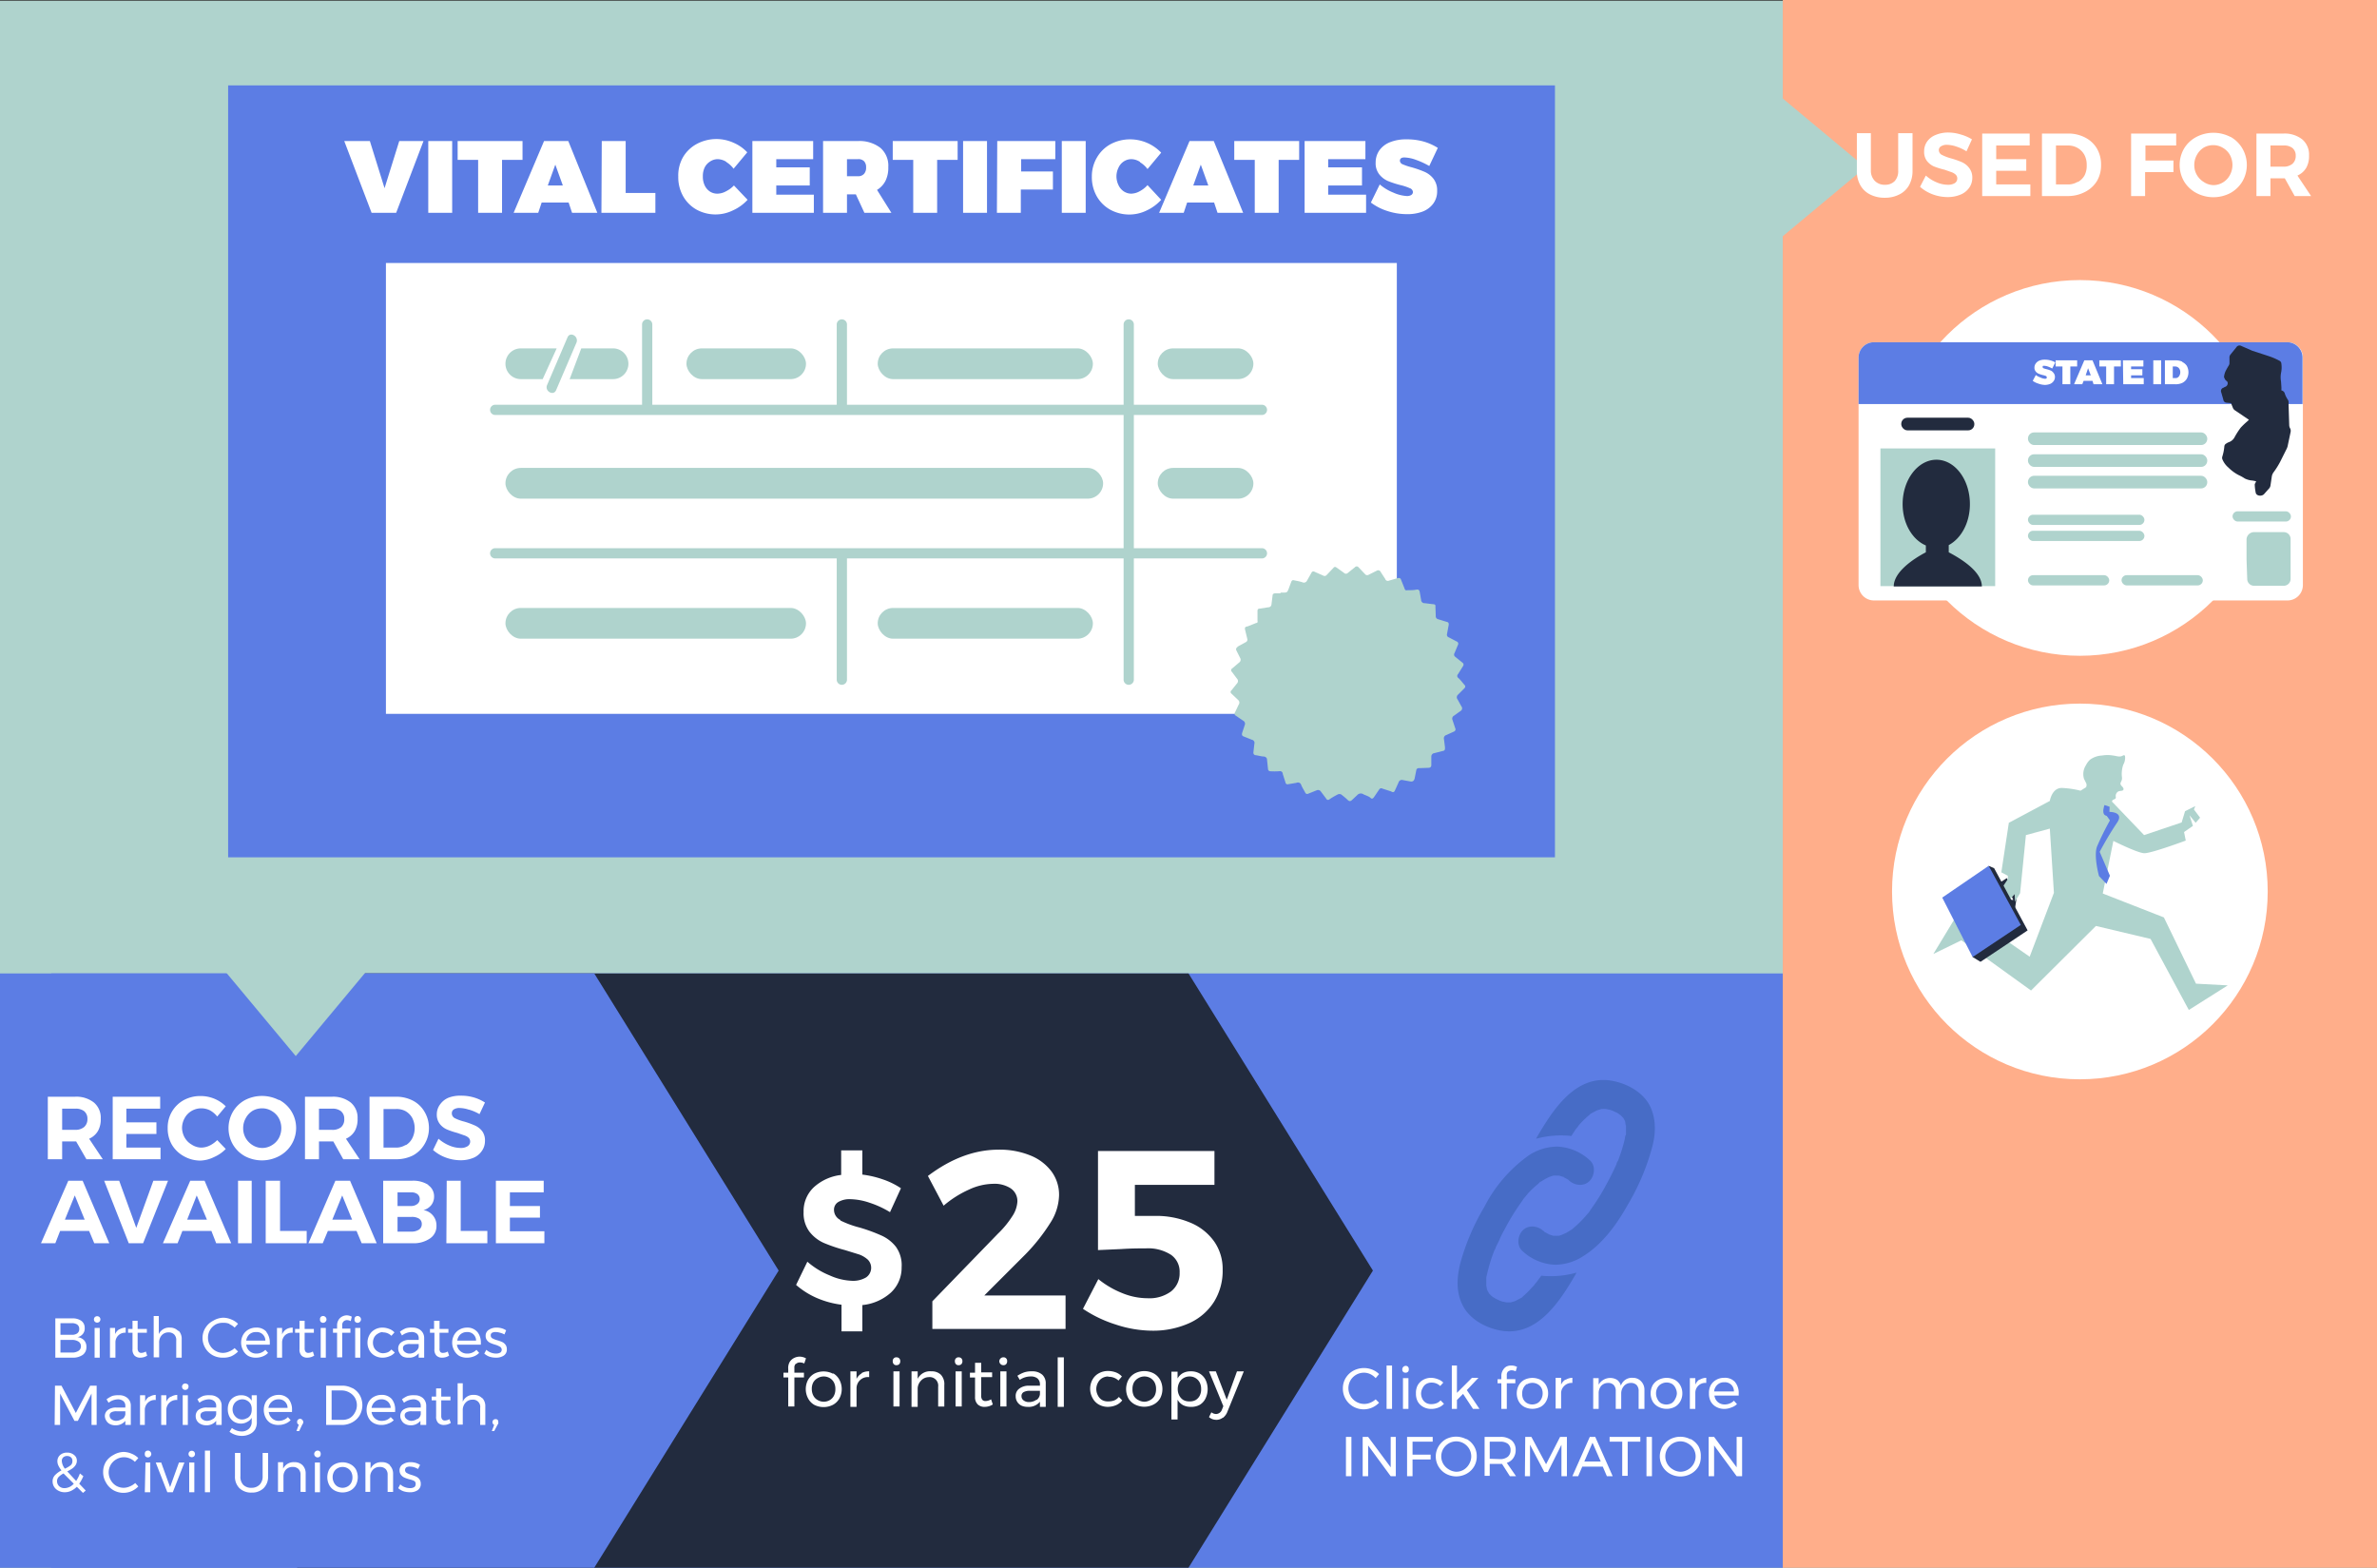 <svg xmlns="http://www.w3.org/2000/svg" viewBox="0 0 696 459"><rect x="0" y="0" width="696" height="459" fill="#333333" stroke="none"/><defs><style>.cls-1{fill:#afd3cd}.cls-2{fill:#5c7de4}.cls-3{fill:#222b3e}.cls-4{fill:#fff}.cls-6{fill:#476cc6}</style></defs><g id="Layer_2" data-name="Layer 2"><g id="Birth_Certificate" data-name="Birth Certificate"><path class="cls-1" d="M0 .2h696V459H0z"/><path class="cls-2" transform="rotate(90 261 372)" d="M174 111h174v522H174z"/><path class="cls-3" d="M348 285l54 87-54 87H87V285h261z"/><path class="cls-2" d="M174 285l54 87-54 87H15V285h159z"/><path class="cls-1" d="M107.6 284h-42l21 25.2 21-25.2z"/><path class="cls-2" d="M455.3 25H66.8v226h388.5V25z"/><path class="cls-4" d="M409 77H113v132h296V77z"/><path fill="#ffae8a" d="M522 0h174v459H522z"/><path class="cls-1" d="M521 28v42l25.2-21L521 28z"/><circle class="cls-4" cx="609" cy="137" r="55"/><circle class="cls-4" cx="609" cy="261" r="55"/><path class="cls-1" d="M375 173.5h.6c1.3 0 1.3 0 1.8-1.3l.7-1.9c.2-.4.4-.5.8-.4.9.2 1.7.3 2.5.6a1 1 0 0 0 1.3-.5l1.3-2.3a.6.6 0 0 1 .9-.3l2.5 1.1a.8.8 0 0 0 1.1-.2l1.9-2c.3-.4.6-.4 1-.1l2.1 1.5a.8.8 0 0 0 1.2 0l2-1.6a.7.7 0 0 1 1.1 0l1.9 2a.8.8 0 0 0 1 .2l2.4-1.2a.8.8 0 0 1 1.2.4l1.3 2a.8.8 0 0 0 1.1.5l2.4-.7c.8-.2 1 0 1.2.6l1 2.5c.1.4.4.5.8.4 1 0 1.9 0 2.8-.2.5 0 .7.2.8.7l.4 2.3a1 1 0 0 0 1.1 1l2.4.3c.5 0 .8.2.7.7l.1 2.7a.9.9 0 0 0 .7 1l2.6.8c.4.1.5.3.5.8l-.5 2.7a.8.8 0 0 0 .5 1l2.3 1.2a.7.7 0 0 1 .4 1l-1 2.4a.8.8 0 0 0 .2 1.1l2.1 1.7a.7.7 0 0 1 .2 1l-1.5 2.4a.7.7 0 0 0 0 1c.7.6 1.2 1.3 1.8 2 .4.4.5.7 0 1.2l-1.8 1.8a1 1 0 0 0-.1 1.4l1.1 2a.9.9 0 0 1-.3 1.4l-1.8 1.3a1 1 0 0 0-.5 1.3l.8 2.4a.7.7 0 0 1-.4 1l-2.2 1a1 1 0 0 0-.7 1.2l.3 2.4c0 .7 0 1-.8 1.1l-2.3.6a1 1 0 0 0-.9 1v2.5c0 .5-.3.8-.8.8l-2.8.1a.7.7 0 0 0-.8.6l-.5 2.5c-.2.6-.5.9-1.2.8l-2.2-.4a1 1 0 0 0-1.3.7l-1 2.2c-.3.8-.7.7-1.2.4l-2.5-.8a.7.7 0 0 0-1 .3l-1.5 2.2c-.3.4-.6.6-1 .2s-1.3-.7-2-1a1.4 1.4 0 0 0-1.9.2l-1.5 1.4c-.5.5-.9.4-1.3 0a19.4 19.4 0 0 0-1.9-1.6 1.1 1.1 0 0 0-1 0 23.3 23.3 0 0 0-2.4 1.4.6.6 0 0 1-1-.2l-1.5-2a1 1 0 0 0-1.3-.4l-2.5 1a.6.6 0 0 1-.8-.3c-.4-.8-.9-1.5-1.2-2.3a1 1 0 0 0-1.4-.6l-2.4.4a.6.6 0 0 1-.8-.5l-.8-2.5a.8.8 0 0 0-1-.8 20 20 0 0 1-2.8 0 .7.7 0 0 1-.5-.5l-.3-2.8c0-.5-.2-.8-.8-1-.9 0-1.7-.3-2.6-.4-.4-.1-.6-.3-.6-.8l.3-2.6a.9.9 0 0 0-.7-1.1l-2.5-1c-.5-.2-.5-.6-.4-1l.8-2.4a1 1 0 0 0-.5-1.2l-2.2-1.5a.6.6 0 0 1-.2-.9l1.1-2.3a1 1 0 0 0-.1-1.3l-2-1.9a.6.6 0 0 1 0-1l1.6-2a1 1 0 0 0 0-1.4l-1.5-2a.6.6 0 0 1 .1-1l2-1.7a1 1 0 0 0 .3-1.4l-1-2c-.4-.7 0-1 .5-1.4l2.2-1.2a.8.8 0 0 0 .4-1l-.6-2.5c-.2-.8 0-1 .7-1.1l2.5-1c.4 0 .5-.3.4-.7v-2.8c0-.5.2-.7.6-.7l2.6-.4a.9.9 0 0 0 .9-.9l.3-2.4c0-.6.3-.8 1-.8h1.3zM145 121.5h224.5a1.5 1.5 0 0 0 0-3H145a1.5 1.5 0 0 0 0 3zM145 163.5h224.5a1.5 1.5 0 0 0 0-3H145a1.5 1.5 0 0 0 0 3z"/><path class="cls-1" d="M188 95v24.5a1.5 1.5 0 0 0 3 0V95a1.5 1.5 0 0 0-3 0zM166.2 98.7l-6 14c-.8 1.8 1.8 3.3 2.6 1.6l6-14c.7-1.8-1.8-3.3-2.6-1.6zM245 95v24.5a1.5 1.5 0 0 0 3 0V95a1.5 1.5 0 0 0-3 0zM329 95v104a1.5 1.5 0 0 0 3 0V95a1.5 1.5 0 0 0-3 0zM245 162.5V199a1.5 1.5 0 0 0 3 0v-36.5a1.5 1.5 0 0 0-3 0z"/><rect class="cls-1" x="148" y="137" width="175" height="9" rx="4.5" ry="4.5"/><rect class="cls-1" x="201" y="102" width="35" height="9" rx="4.5" ry="4.5"/><rect class="cls-1" x="148" y="178" width="88" height="9" rx="4.5" ry="4.5"/><rect class="cls-1" x="339" y="102" width="28" height="9" rx="4.5" ry="4.5"/><rect class="cls-1" x="339" y="137" width="28" height="9" rx="4.5" ry="4.5"/><rect class="cls-1" x="257" y="102" width="63" height="9" rx="4.5" ry="4.5"/><rect class="cls-1" x="257" y="178" width="63" height="9" rx="4.5" ry="4.5"/><path class="cls-1" d="M163 102h-10.5a4.5 4.5 0 0 0 0 9h6.4zM179.5 102h-9.3l-3.4 9h12.7a4.5 4.5 0 0 0 0-9z"/><path class="cls-6" d="M483.3 324.2c-2.1-4.6-7.4-7.3-12.2-7.9-10.2-1.2-16.6 9-21 16.5a3.4 3.4 0 0 0-.3.6 27.7 27.7 0 0 1 10.3-.8l1.3-2 .6-.7a1.6 1.6 0 0 1 .1-.2l.5-.6a25.2 25.2 0 0 1 2.7-2.6l.3-.3.1-.1 1.9-1 .3-.1 1-.3a11.4 11.4 0 0 1 1.4 0 7.3 7.3 0 0 0 1 .2l.6.2.5.2.4.2.7.3 1 .7.4.4.4.4.5.9.1.4c0 .3.2 1.5.2.5v2.9c0 .2 0 .3-.2.5l-.2 1.2a49.1 49.1 0 0 1-2 6.3c-.2.1-.2.3-.3.5a2.6 2.6 0 0 0-.1.4 88 88 0 0 1-2.9 5.8 63 63 0 0 1-4.6 7.4l-.6.9-1.5 1.7a31.2 31.2 0 0 1-2.8 2.7l-.8.7.4-.3-.5.3a14.7 14.7 0 0 1-1.7 1l-.7.3a1.8 1.8 0 0 1-.2.1 7 7 0 0 1-.9.3h-.4c-.3.1-.3 0-.1 0h-1.2l-1-.3-.8-.4-.9-.5v-.1l-.3-.2c-1.6-1.4-4.3-1.8-6 0-1.4 1.5-1.8 4.4 0 6a15 15 0 0 0 9.5 4 15.4 15.4 0 0 0 8.4-2.6c5.7-3.6 9.8-9.4 13-15.1a66.9 66.9 0 0 0 7-16.5c1.1-3.9 1.3-8.1-.4-11.9zm-8.7 2.3c.5.4.2.1 0 0zm-21 35c-.7-.2 0 0 .2 0zm.3 0v.1c0 .1 0 0 0 0zM476 332c0 .7 0 .2 0 0zm-.2-3.7c.2.3.1.2 0 0z"/><path class="cls-6" d="M456.4 361.8a1 1 0 0 0-.4 0 2.3 2.3 0 0 1 .4 0z"/><path class="cls-6" d="M449.9 375.4l-.6.7-.1.2-.6.6a25 25 0 0 1-2.6 2.6l-.3.3-.1.1-1.9 1-.3.1-1 .3a11.4 11.4 0 0 1-1.4 0 7.8 7.8 0 0 0-1-.2l-.6-.2-.5-.2-.4-.2a8.8 8.8 0 0 1-1.7-1l-.4-.4-.4-.4a7.6 7.6 0 0 0-.5-.9l-.1-.4c-.1-.1-.2-1.5-.2-.5v-1.6-1.3l.1-.5.3-1.2a46.2 46.2 0 0 1 2-6.3l.3-.5.1-.4 1-2c.5-1.3 1.2-2.5 1.9-3.8a64 64 0 0 1 4.6-7.4l.6-.9 1.4-1.7a28.9 28.9 0 0 1 2.9-2.7c.2-.2.6-.7.8-.7l-.4.3.5-.3a15.3 15.3 0 0 1 1.7-1l.6-.3.3-.1.9-.3h.4c.3-.1.3 0 0 0h1.3l1 .3.8.4.9.5.3.3c1.6 1.4 4.3 1.8 6 0 1.4-1.5 1.8-4.4 0-6a15 15 0 0 0-9.5-4 15.4 15.4 0 0 0-8.4 2.6 42 42 0 0 0-13 15.1 66.9 66.9 0 0 0-7 16.4c-1 4-1.3 8.2.5 12 2.1 4.6 7.4 7.3 12.2 7.9 10.2 1.2 16.6-9 21-16.5a4.3 4.3 0 0 0 .3-.6 27.7 27.7 0 0 1-10.3.9l-1.4 1.9zm7.9-31c.6.3-.1 0-.3 0zm-.3 0h-.1zM435.2 374c0-.7 0-.2 0 0zm.2 3.7c-.2-.3-.1-.2 0 0zm1.3 1.8c-.5-.4-.2-.2 0 0z"/><path class="cls-6" d="M454.9 344.2a1 1 0 0 0 .4 0 1.5 1.5 0 0 1-.4 0z"/><path class="cls-4" d="M401.2 402.3a4.5 4.5 0 0 0-1.8-.4 4.6 4.6 0 0 0-2.3.6 4.6 4.6 0 0 0-1.7 1.7 4.6 4.6 0 0 0 1.7 6.2 4.6 4.6 0 0 0 4.1.3 5.3 5.3 0 0 0 1.6-1l1 1a6.6 6.6 0 0 1-2 1.4 6.2 6.2 0 0 1-5.6-.3 6 6 0 0 1-3-5.3 5.8 5.8 0 0 1 .8-3 6 6 0 0 1 2.3-2.2 6.6 6.6 0 0 1 5.5-.3 6 6 0 0 1 2 1.3l-1 1.2a5 5 0 0 0-1.6-1.2zM406 399.8h1.6v12.7H406zM412.3 400.2a1 1 0 0 1 .2.7 1 1 0 0 1-.2.7 1 1 0 0 1-.7.3 1 1 0 0 1-.8-.3 1 1 0 0 1-.2-.7 1 1 0 0 1 .3-.7 1 1 0 0 1 .7-.3.9.9 0 0 1 .7.3zm-1.5 3.3h1.6v9h-1.6zM419.2 404.8a3.1 3.1 0 0 0-1.6.4 2.7 2.7 0 0 0-1 1.1 3.4 3.4 0 0 0-.5 1.7 3.5 3.5 0 0 0 .4 1.6 2.8 2.8 0 0 0 1 1.1 2.9 2.9 0 0 0 1.6.4 4 4 0 0 0 1.6-.3 3 3 0 0 0 1.1-.8l1 1a4 4 0 0 1-1.6 1.1 5.4 5.4 0 0 1-2.2.4 4.6 4.6 0 0 1-2.3-.6 4 4 0 0 1-1.6-1.6 4.8 4.8 0 0 1-.5-2.3 4.8 4.8 0 0 1 .5-2.4 4.1 4.1 0 0 1 1.6-1.6 4.7 4.7 0 0 1 2.3-.6 5.7 5.7 0 0 1 2 .4 4 4 0 0 1 1.6 1l-.9 1a3.5 3.5 0 0 0-2.5-1zM431.3 412.5l-2.9-4.4-1.8 1.8v2.6h-1.5v-12.7h1.5v8l4.4-4.4h1.9l-3.4 3.6 3.7 5.5zM441.6 401.5a1.4 1.4 0 0 0-.4 1.1v1.2h2.5v1.2h-2.5v7.5h-1.6V405h-1.1v-1.2h1.1v-1a3.1 3.1 0 0 1 .5-1.7 2.7 2.7 0 0 1 1-1 3.2 3.2 0 0 1 1.5-.3 3.6 3.6 0 0 1 1.6.4l-.4 1.3a2.7 2.7 0 0 0-1.1-.3 1.4 1.4 0 0 0-1 .3zM451.1 404a4.2 4.2 0 0 1 1.6 1.6 4.7 4.7 0 0 1 .6 2.4 4.7 4.7 0 0 1-.6 2.3 4.1 4.1 0 0 1-1.6 1.6 5.3 5.3 0 0 1-4.8 0 4.1 4.1 0 0 1-1.6-1.6 5 5 0 0 1 0-4.7 4.2 4.2 0 0 1 1.6-1.6 5.3 5.3 0 0 1 4.8 0zm-4 1.2a2.9 2.9 0 0 0-1 1.1 3.5 3.5 0 0 0-.4 1.7 3.6 3.6 0 0 0 .3 1.6 2.9 2.9 0 0 0 1.1 1.2 3.2 3.2 0 0 0 3.1 0 2.8 2.8 0 0 0 1.1-1.2 3.5 3.5 0 0 0 .4-1.6 3.4 3.4 0 0 0-.4-1.7 2.8 2.8 0 0 0-1-1 3.2 3.2 0 0 0-3.2 0zM458.4 404a3.9 3.9 0 0 1 2-.6v1.5a3 3 0 0 0-2.3.8 3 3 0 0 0-1 2v4.7h-1.6v-9h1.6v2a3.3 3.3 0 0 1 1.3-1.5zM480.5 404.4a3.5 3.5 0 0 1 1 2.5v5.6h-1.7v-5.2a2.5 2.5 0 0 0-.6-1.8 2.3 2.3 0 0 0-1.7-.6 2.6 2.6 0 0 0-2 .9 3.3 3.3 0 0 0-.8 2.2v4.5h-1.6v-5.2a2.5 2.5 0 0 0-.6-1.8 2.2 2.2 0 0 0-1.7-.6 2.7 2.7 0 0 0-2 .9 3.3 3.3 0 0 0-.7 2.2v4.5h-1.6v-9h1.6v1.9a3.9 3.9 0 0 1 5.4-1.4 3 3 0 0 1 1.1 1.7 3.4 3.4 0 0 1 3.5-2.3 3.2 3.2 0 0 1 2.4 1zM490.4 404a4.1 4.1 0 0 1 1.6 1.6 4.7 4.7 0 0 1 .6 2.4 4.7 4.7 0 0 1-.6 2.3 4 4 0 0 1-1.6 1.6 5.2 5.2 0 0 1-4.8 0 4.1 4.1 0 0 1-1.7-1.6 5 5 0 0 1 0-4.7 4.2 4.2 0 0 1 1.7-1.6 5.2 5.2 0 0 1 4.8 0zm-4 1.2a2.8 2.8 0 0 0-1.1 1.1 3.4 3.4 0 0 0-.4 1.7 3.5 3.5 0 0 0 .4 1.6 2.8 2.8 0 0 0 1 1.2 3.3 3.3 0 0 0 3.2 0 2.8 2.8 0 0 0 1-1.2 3.6 3.6 0 0 0 .5-1.6 3.5 3.5 0 0 0-.4-1.6 2.8 2.8 0 0 0-1-1.2 3.2 3.2 0 0 0-3.2 0zM497.6 404a3.9 3.9 0 0 1 2-.6v1.5a2.9 2.9 0 0 0-3.2 2.8v4.8h-1.6v-9h1.6v1.9a3.3 3.3 0 0 1 1.2-1.5zM508 404.6a5 5 0 0 1 1.1 3.5v.5H502a3 3 0 0 0 1 1.9 3 3 0 0 0 2 .7 3.9 3.9 0 0 0 1.5-.3 3.5 3.5 0 0 0 1.2-.8l.9 1a4.4 4.4 0 0 1-1.7 1 5.3 5.3 0 0 1-2 .4 4.8 4.8 0 0 1-2.4-.6 4 4 0 0 1-1.6-1.6 4.8 4.8 0 0 1-.5-2.3 4.8 4.8 0 0 1 .5-2.4 4.1 4.1 0 0 1 1.6-1.6 4.6 4.6 0 0 1 2.3-.6 4 4 0 0 1 3.3 1.3zm-.3 2.8a2.6 2.6 0 0 0-2.8-2.7 2.8 2.8 0 0 0-2 .7 3 3 0 0 0-1 2zM394.1 420.7h1.6v11.5h-1.6zM407.2 420.7h1.5v11.5h-1.5l-6.6-9v9H399v-11.5h1.6l6.6 8.9zM412 420.7h7.5v1.4h-5.9v3.8h5.3v1.4h-5.3v4.9H412zM429.4 421.3a6 6 0 0 1 2.2 2.1 5.6 5.6 0 0 1 .8 3 5.7 5.7 0 0 1-.8 3 5.8 5.8 0 0 1-2.2 2.1 6.3 6.3 0 0 1-6 0 5.8 5.8 0 0 1-3-5 5.7 5.7 0 0 1 .8-3 6 6 0 0 1 2.1-2.1 6.4 6.4 0 0 1 6.1 0zm-5.2 1.3a4.6 4.6 0 0 0-1.6 1.6 4.4 4.4 0 0 0 0 4.4 4.6 4.6 0 0 0 1.6 1.6 4.4 4.4 0 0 0 2.2.7 4.3 4.3 0 0 0 2.2-.6 4.5 4.5 0 0 0 1.6-1.7 4.4 4.4 0 0 0 0-4.4 4.6 4.6 0 0 0-1.6-1.6 4.3 4.3 0 0 0-2.2-.6 4.5 4.5 0 0 0-2.2.6zM442.1 432.2l-2.3-3.6h-3.6v3.5h-1.5v-11.4h4.5a5 5 0 0 1 3.4 1 3.6 3.6 0 0 1 1.2 2.8 4 4 0 0 1-.7 2.4 3.6 3.6 0 0 1-1.9 1.4l2.7 3.9zm-2.9-5a3.5 3.5 0 0 0 2.3-.7 2.4 2.4 0 0 0 .8-1.9 2.3 2.3 0 0 0-.8-1.9 3.6 3.6 0 0 0-2.3-.6h-3v5zM446.6 420.7h1.8l4.3 8 4.1-8h2v11.5h-1.6V423l-4 8h-1l-4.2-8v9.2h-1.5zM470.5 432.2l-1.2-2.8h-6l-1.2 2.8h-1.7l5.1-11.5h1.6l5.1 11.5zm-6.6-4.3h4.8l-2.4-5.5zM471.3 420.7h9v1.4h-3.7v10H475v-10h-3.7zM482.1 420.7h1.6v11.5h-1.6zM495 421.3a6 6 0 0 1 2.3 2.1 5.6 5.6 0 0 1 .7 3 5.7 5.7 0 0 1-.7 3 5.8 5.8 0 0 1-2.2 2.1 6.3 6.3 0 0 1-6.1 0 5.8 5.8 0 0 1-3-5 5.7 5.7 0 0 1 .8-3 6 6 0 0 1 2.2-2.1 6.4 6.4 0 0 1 6 0zm-5.2 1.3a4.5 4.5 0 0 0-1.6 1.6 4.4 4.4 0 0 0 0 4.4 4.5 4.5 0 0 0 1.6 1.6 4.4 4.4 0 0 0 2.2.7 4.3 4.3 0 0 0 2.2-.6 4.5 4.5 0 0 0 1.7-1.7 4.4 4.4 0 0 0 0-4.4 4.6 4.6 0 0 0-1.7-1.6 4.3 4.3 0 0 0-2.2-.6 4.5 4.5 0 0 0-2.2.6zM508.5 420.7h1.6v11.5h-1.6l-6.6-9v9h-1.6v-11.5h1.6l6.6 8.9zM25.3 339.4l-3-5.2h-4.1v5.2H14v-18.3H22a8.3 8.3 0 0 1 5.5 1.7 5.8 5.8 0 0 1 2 4.7 7 7 0 0 1-.8 3.6 5.6 5.6 0 0 1-2.6 2.3l4 6zm-7.1-8.6H22a4 4 0 0 0 2.6-.8 3 3 0 0 0 1-2.4 2.8 2.8 0 0 0-1-2.3 4 4 0 0 0-2.6-.7h-3.8zM33 321.1h13.9v3.5H37v4h8.8v3.4h-8.8v4h10v3.4H33zM61.5 325.1a5.6 5.6 0 0 0-2.6-.6 5.5 5.5 0 0 0-4.8 2.8 6 6 0 0 0-.8 2.9 6 6 0 0 0 .8 2.9 5.5 5.5 0 0 0 2 2 5.3 5.3 0 0 0 2.8.9 5.9 5.9 0 0 0 2.5-.6 8 8 0 0 0 2.2-1.6l2.5 2.6a10.8 10.8 0 0 1-3.5 2.4 9.6 9.6 0 0 1-4 1 9.8 9.8 0 0 1-4.8-1.3 9.2 9.2 0 0 1-3.5-3.4 9.6 9.6 0 0 1-1.2-4.9 9.1 9.1 0 0 1 4.7-8.1 10.1 10.1 0 0 1 5-1.2 10.4 10.4 0 0 1 7.3 3l-2.5 3a6.9 6.9 0 0 0-2.1-1.8zM81.7 322a9.3 9.3 0 0 1 0 16.5 10.7 10.7 0 0 1-10 0 9.3 9.3 0 0 1-3.5-3.4 9.6 9.6 0 0 1 0-9.6 9.2 9.2 0 0 1 3.5-3.4 10.8 10.8 0 0 1 10 0zm-7.7 3.2a5.6 5.6 0 0 0-2 2.1 5.9 5.9 0 0 0-.8 3 5.7 5.7 0 0 0 .8 3 5.9 5.9 0 0 0 2 2 5.3 5.3 0 0 0 2.8.8 5.3 5.3 0 0 0 2.8-.8 5.5 5.5 0 0 0 2-2 6.2 6.2 0 0 0 0-6 5.5 5.5 0 0 0-2-2 5.3 5.3 0 0 0-2.8-.8 5.5 5.5 0 0 0-2.8.7zM100.5 339.4l-2.9-5.2h-4.2v5.2h-4.1v-18.3h8a8.3 8.3 0 0 1 5.4 1.7 5.8 5.8 0 0 1 2 4.7 7 7 0 0 1-.8 3.6 5.6 5.6 0 0 1-2.6 2.3l4 6zm-7.1-8.6h3.8a4 4 0 0 0 2.7-.8 3 3 0 0 0 .9-2.4 2.8 2.8 0 0 0-1-2.3 4 4 0 0 0-2.6-.7h-3.8zM121 322.3a8.5 8.5 0 0 1 3.3 3.2 9.3 9.3 0 0 1 1.3 4.8 9 9 0 0 1-1.3 4.7 8.7 8.7 0 0 1-3.4 3.3 10.8 10.8 0 0 1-5.1 1.1h-7.6v-18.3h7.8a10.6 10.6 0 0 1 5 1.2zm-2.2 13a5 5 0 0 0 1.9-2 6.6 6.6 0 0 0 0-6 5.2 5.2 0 0 0-2-2 5.5 5.5 0 0 0-2.8-.6h-3.6V336h3.7a5.3 5.3 0 0 0 2.8-.8zM137.3 324.9a9 9 0 0 0-2.7-.5 3.1 3.1 0 0 0-1.7.4 1.3 1.3 0 0 0-.6 1.1 1.6 1.6 0 0 0 .9 1.5 14 14 0 0 0 2.8 1 24.1 24.1 0 0 1 3 1.1 5.5 5.5 0 0 1 2.2 1.7 4.6 4.6 0 0 1 .8 2.9 5 5 0 0 1-1 3 5.6 5.6 0 0 1-2.4 1.9 9.7 9.7 0 0 1-3.7.7 12.7 12.7 0 0 1-4.4-.8 11.8 11.8 0 0 1-3.7-2.2l1.6-3.3a11.3 11.3 0 0 0 3.2 2 8.5 8.5 0 0 0 3.3.7 3.6 3.6 0 0 0 2-.5 1.6 1.6 0 0 0 .3-2.5 3.6 3.6 0 0 0-1.3-.7l-2-.7a22.9 22.9 0 0 1-3-1 5.4 5.4 0 0 1-2.1-1.6 4.4 4.4 0 0 1-.9-2.9 4.8 4.8 0 0 1 1-2.9 5.7 5.7 0 0 1 2.4-1.9 9.4 9.4 0 0 1 3.7-.6 12.7 12.7 0 0 1 3.7.5 12.3 12.3 0 0 1 3.3 1.5l-1.6 3.4a13.7 13.7 0 0 0-3-1.3zM27.6 364l-1.5-3.6h-8.5l-1.4 3.6H12l8-18.3h4.2L32 364zm-8.6-6.9h5.8l-2.9-7.1zM30.5 345.7h4.4l5 13.8 5-13.8h4.3L41.9 364h-4.2zM63.3 364l-1.4-3.6h-8.5L52 364h-4.3l8-18.3h4.2l7.8 18.3zm-8.5-6.9h5.8l-3-7.1zM69.7 345.7h4V364h-4zM77.8 345.7H82v14.7h7.8v3.6h-12zM105.9 364l-1.5-3.6H96l-1.5 3.6h-4.2l7.9-18.3h4.3l7.8 18.3zm-8.6-6.9h5.8l-2.9-7.1zM125.4 347a3.9 3.9 0 0 1 1.7 3.3 4 4 0 0 1-.8 2.5 4.3 4.3 0 0 1-2.3 1.5 4.5 4.5 0 0 1 3.8 4.6 4.3 4.3 0 0 1-1.9 3.7 8.4 8.4 0 0 1-5 1.4h-8.7v-18.3h8.4a8.2 8.2 0 0 1 4.8 1.2zm-3.2 5.5a1.8 1.8 0 0 0 .7-1.5 1.8 1.8 0 0 0-.7-1.4 2.9 2.9 0 0 0-1.8-.5h-4v4h4a2.9 2.9 0 0 0 1.8-.6zm.5 7.5a1.9 1.9 0 0 0 .8-1.6 1.8 1.8 0 0 0-.8-1.6 3.9 3.9 0 0 0-2.3-.5h-4v4.3h4a4 4 0 0 0 2.3-.6zM130.8 345.7h4.1v14.7h7.8v3.6h-12zM145.2 345.7h14v3.4h-9.9v4h8.8v3.4h-8.8v4h10.1v3.5h-14.2zM549 53a4 4 0 0 0 3 1.1 3.8 3.8 0 0 0 2.8-1.1 4.3 4.3 0 0 0 1-3.1V39h4.2V50a8.5 8.5 0 0 1-1 4.2 6.6 6.6 0 0 1-2.8 2.7 9.1 9.1 0 0 1-4.3 1 9.3 9.3 0 0 1-4.4-1 6.7 6.7 0 0 1-2.8-2.7 8.3 8.3 0 0 1-1-4.2V39h4.1V50A4.2 4.2 0 0 0 549 53zM572.8 42.9a9 9 0 0 0-2.7-.5 3.1 3.1 0 0 0-1.7.4 1.3 1.3 0 0 0-.7 1.1 1.6 1.6 0 0 0 1 1.5 14 14 0 0 0 2.7 1 24.1 24.1 0 0 1 3.1 1.1 5.4 5.4 0 0 1 2.1 1.7 4.5 4.5 0 0 1 .9 2.9 5 5 0 0 1-1 3A5.7 5.7 0 0 1 574 57a9.7 9.7 0 0 1-3.7.7 12.7 12.7 0 0 1-4.4-.8 11.9 11.9 0 0 1-3.7-2.2l1.7-3.3a11 11 0 0 0 3.2 2 8.5 8.5 0 0 0 3.3.7 3.7 3.7 0 0 0 2-.5 1.6 1.6 0 0 0 .7-1.3 1.5 1.5 0 0 0-.5-1.2 3.6 3.6 0 0 0-1.2-.7l-2-.7a23.9 23.9 0 0 1-3.2-1 5.5 5.5 0 0 1-2-1.6 4.4 4.4 0 0 1-.8-2.8 4.9 4.9 0 0 1 .9-2.9 5.6 5.6 0 0 1 2.5-1.9 9.4 9.4 0 0 1 3.7-.7 12.7 12.7 0 0 1 3.7.6 12.3 12.3 0 0 1 3.2 1.4l-1.6 3.5a13.6 13.6 0 0 0-3-1.4zM580.4 39.1h13.9v3.5h-9.8v4h8.8V50h-8.8v4h10v3.4h-14.1zM610.6 40.3a8.5 8.5 0 0 1 3.4 3.2 9.3 9.3 0 0 1 1.2 4.8A9 9 0 0 1 614 53a8.7 8.7 0 0 1-3.5 3.2 10.8 10.8 0 0 1-5 1.2h-7.6V39.1h7.7a10.6 10.6 0 0 1 5 1.2zm-2.2 13a5 5 0 0 0 2-2 6.2 6.2 0 0 0 .6-3 6 6 0 0 0-.7-3 5.2 5.2 0 0 0-2-2 5.5 5.5 0 0 0-2.8-.7H602V54h3.7a5.3 5.3 0 0 0 2.7-.8zM624 39.1h13.2v3.5h-9V47h8.2v3.4h-8.3v7H624zM653 40a9.3 9.3 0 0 1 3.6 3.5 9.6 9.6 0 0 1 0 9.6 9.4 9.4 0 0 1-3.5 3.4 10.7 10.7 0 0 1-10 0 9.3 9.3 0 0 1-3.6-3.4 9.6 9.6 0 0 1 0-9.6 9.2 9.2 0 0 1 3.6-3.4 10.8 10.8 0 0 1 10 0zm-7.7 3.2a5.6 5.6 0 0 0-2 2.1 5.9 5.9 0 0 0-.8 3 5.7 5.7 0 0 0 .8 3 5.9 5.9 0 0 0 2 2 5.3 5.3 0 0 0 2.8.9 5.3 5.3 0 0 0 2.8-.8 5.5 5.5 0 0 0 2-2.1 6.2 6.2 0 0 0 0-6 5.5 5.5 0 0 0-2-2 5.3 5.3 0 0 0-2.8-.8 5.5 5.5 0 0 0-2.8.7zM671.9 57.4l-2.9-5.2h-4.2v5.2h-4.1V39.1h8a8.3 8.3 0 0 1 5.4 1.7 5.8 5.8 0 0 1 2 4.7 7 7 0 0 1-.8 3.6 5.6 5.6 0 0 1-2.6 2.3l4 6zm-7.1-8.6h3.8a4 4 0 0 0 2.6-.8 3 3 0 0 0 1-2.4 2.8 2.8 0 0 0-1-2.3 4 4 0 0 0-2.6-.7h-3.8z"/><path class="cls-3" d="M590 266l.6-3.9-3-5-2 1.3 2.9 2.8 1 2.3-1.2-.1 1.8 2.6z"/><path class="cls-1" d="M610.8 230.5a1.4 1.4 0 0 0 0-1.3l-.6-1.2a4.8 4.8 0 0 1 .6-4 5.5 5.5 0 0 1 1.2-1.6 6.6 6.6 0 0 1 3.5-1.2 9.6 9.6 0 0 1 3.2 0c1 .1 2 .6 2.9 0 .1 0 .3-.2.4 0a.3.3 0 0 1 .2 0 4.1 4.1 0 0 1-.5 2.7 8.3 8.3 0 0 0-.4 3.5 2.3 2.3 0 0 1-.1 1.2 3.4 3.4 0 0 0-.3.7c-.1.3.2.7.5 1s.5.7.3 1-.9.2-1.4.4a1.5 1.5 0 0 0-.8 1.5 1.2 1.2 0 0 1 0 .5c-.2.3-.5.3-.8.5s-.4.5-.1.7l9.2 9.6 11-3.7 1-3.3 3-1.5-.4 1 1.8 2.4-1.3 1.5-1.8-2.2 1 3.1-2.6 1.8.5 2.5s-10.2 3.8-12.2 3.7-9-3.6-9-3.6l-3.1 15.4 17.9 7L643 288l9.3.5-11.4 7.2-11.2-20.8-16-3.8-19 18.9-20.4-14.7-8.2 4 8-13.2 20.2 14 7.1-18.7-1.2-18.8-7 1.9-1.7 17-1.5 2.5-.1-2.2-1.2 1.3-2.8-2.7 2-3v-1l-1.9-1 2.2-14.5 12-6.4s.6-3.9 3.6-3.8a27.3 27.3 0 0 1 5.4.8z"/><path class="cls-3" d="M577.6 280.2l2.3 1.4 13.8-9.2-9.8-18.2-1.6-.7-4.7 26.7z"/><path class="cls-2" d="M582.3 253.5l9.4 17.3-14.1 9.4-8.9-17.4 13.6-9.3zM616.2 235.7s-.9 2.4.2 3l1.2.5.1-3z"/><path class="cls-2" d="M617.3 237.7s5-.2 2.5 3.3a96.6 96.6 0 0 0-5 8.4l3 7-1 2.4-2.2-2.3s-1.6-5.8-.6-8.6a81.2 81.2 0 0 1 3.8-7.7l-.9-1.3"/><path class="cls-4" d="M669.8 100.2h-121a4.5 4.5 0 0 0-4.6 4.5v66.6a4.5 4.5 0 0 0 4.6 4.5h121a4.5 4.5 0 0 0 4.5-4.5v-66.6a4.5 4.5 0 0 0-4.5-4.5z"/><path class="cls-2" d="M669.8 100.2h-121a4.5 4.5 0 0 0-4.6 4.5v13.6h130v-13.6a4.5 4.5 0 0 0-4.4-4.5z"/><rect class="cls-1" x="593.8" y="126.6" width="52.5" height="3.7" rx="1.8" ry="1.8"/><rect class="cls-3" x="556.7" y="122.3" width="21.4" height="3.7" rx="1.8" ry="1.8"/><rect class="cls-1" x="593.8" y="168.4" width="23.8" height="3" rx="1.5" ry="1.5"/><rect class="cls-1" x="593.8" y="150.7" width="34.1" height="3" rx="1.5" ry="1.5"/><rect class="cls-1" x="593.8" y="155.4" width="34.1" height="3" rx="1.5" ry="1.5"/><rect class="cls-1" x="653.7" y="149.7" width="17.1" height="3" rx="1.5" ry="1.5"/><path class="cls-1" d="M550.6 131.3h33.6v40.3h-33.6zM657.8 163.7v-5.8a2.2 2.2 0 0 1 2.2-2.1h8.7a2 2 0 0 1 2 2v11.7a2 2 0 0 1-2 2H660a2 2 0 0 1-2-2z"/><rect class="cls-1" x="593.8" y="133" width="52.5" height="3.7" rx="1.8" ry="1.8"/><rect class="cls-1" x="593.8" y="139.3" width="52.5" height="3.7" rx="1.8" ry="1.8"/><rect class="cls-1" x="621.2" y="168.4" width="23.8" height="3" rx="1.5" ry="1.5"/><path class="cls-3" d="M570.6 161.6v-2c3.7-2 6.2-6.6 6.2-12 0-7.2-4.4-13-9.8-13s-9.9 5.8-9.9 13c0 5.6 2.8 10.4 6.8 12.1v2c-3.8 2-9.4 5.8-9.4 10h25.8c0-4.3-5.9-8-9.7-10zm-3.2 4zM668 114.3a1.3 1.3 0 0 1 1 .9c.2.7.6 1.4 1 2a2.2 2.2 0 0 1 .1 1l.2 6.3a2 2 0 0 0 .2.8 1.6 1.6 0 0 1 .2 1.2l-.8 3.8a4 4 0 0 1-.3 1l-1.5 3a23.6 23.6 0 0 1-2.4 4 2.8 2.8 0 0 0-.5 1.2l-.4 2.7a1.7 1.7 0 0 1-.3.7l-1.6 1.8c-.7.7-2.2.5-2.4-.4a14 14 0 0 1-.3-2.4c0-.3.3-.6.4-1l-1-.2a6.1 6.1 0 0 1-2.3-.6 13 13 0 0 0-1.8-1 12.1 12.1 0 0 1-3-2.2 6.3 6.3 0 0 1-1.8-2.5 1.2 1.2 0 0 1 0-.7 13.7 13.7 0 0 0 .6-3 1 1 0 0 1 .5-.8 4.6 4.6 0 0 1 .7-.4 3 3 0 0 0 1.8-1.5 22.8 22.8 0 0 1 1.8-2.8 23.4 23.4 0 0 1 2-1.9l.4-.4a3 3 0 0 0-.3-.2l-3.7-2.5a1.6 1.6 0 0 1-.7-.8l-.4-1a.4.4 0 0 0-.4-.4l-1.1-.1a1 1 0 0 1-.9-.9l-.6-2.1a1 1 0 0 1 .7-1.4l.3-.2a1.1 1.1 0 0 0 .8-1.5.7.7 0 0 0-.2-.2 6 6 0 0 1-.5-.5l-.3-.7a5.5 5.5 0 0 1 .4-1.6 18.9 18.9 0 0 1 1-1.8 1.4 1.4 0 0 0 .2-.6v-1.6a1.4 1.4 0 0 1 .3-1l1.7-2.1a1.1 1.1 0 0 1 1.5-.4l3.2 1.4 4.6 1.5a19.9 19.9 0 0 1 3.3 1.4 1 1 0 0 1 .6.9 7.7 7.7 0 0 1-.1 2.7 7 7 0 0 0 0 2.5l.1 1.5a6.5 6.5 0 0 1 0 1z"/><path class="cls-4" d="M599.6 107.3a3.5 3.5 0 0 0-1.1-.2c-.3 0-.4 0-.4.3a.4.4 0 0 0 .2.4 6 6 0 0 0 1 .3 10.6 10.6 0 0 1 1.2.4 2.2 2.2 0 0 1 .8.7 1.8 1.8 0 0 1 .4 1.2 2 2 0 0 1-.4 1.2 2.4 2.4 0 0 1-1 .8 4.5 4.5 0 0 1-1.5.3 6.2 6.2 0 0 1-2-.4 5.2 5.2 0 0 1-1.6-.8l.9-1.7a4.7 4.7 0 0 0 1.3.7 3.7 3.7 0 0 0 1.4.4.8.8 0 0 0 .4-.1.3.3 0 0 0 .1-.3.4.4 0 0 0-.2-.4 5.2 5.2 0 0 0-1-.3 9.1 9.1 0 0 1-1.2-.4 2.2 2.2 0 0 1-.8-.6 1.7 1.7 0 0 1-.4-1.2 2 2 0 0 1 .4-1.2 2.4 2.4 0 0 1 1-.8 4.1 4.1 0 0 1 1.6-.3 6.2 6.2 0 0 1 1.6.2 5.6 5.6 0 0 1 1.5.6l-.9 1.8a7.2 7.2 0 0 0-1.3-.6zM601.9 105.5h6.3v1.8h-2v5.2h-2.3v-5.2h-2zM613 112.5l-.3-1h-2.6l-.4 1h-2.4l3-7h2.4l2.9 7zm-2.3-2.6h1.5l-.8-2.1zM614.7 105.5h6.3v1.8h-2v5.2h-2.3v-5.2h-2zM621.6 105.5h6v1.8H624v.8h3.3v1.8H624v.8h3.7v1.8h-6zM630.5 105.5h2.3v7h-2.3zM639 106a3.2 3.2 0 0 1 1.3 1.1 3.9 3.9 0 0 1 0 3.8 3.2 3.2 0 0 1-1.3 1.2 4.6 4.6 0 0 1-2.1.4h-3v-7h3.1a4.5 4.5 0 0 1 2 .4zm-1 4.2a2 2 0 0 0 .4-1.2 1.8 1.8 0 0 0-.4-1.2 1.4 1.4 0 0 0-1-.5h-.8v3.4h.8a1.2 1.2 0 0 0 1-.5zM100.8 41.3h7.5l4.3 13.8 4.3-13.8h7.1l-8 21h-7.2zM125.4 41.3h7v21h-7zM134 41.3h19v5.5h-6v15.5h-7V46.8h-6zM167.5 62.3l-1-3h-7.9l-1 3h-7.2l8.9-21h7.1l8.5 21zm-7.1-8h4.4l-2.2-6.1zM176.2 41.3h7v15.2h8.7v5.8h-15.8zM212.7 47.4a4.9 4.9 0 0 0-2.6-.8 4 4 0 0 0-2.2.7 4.3 4.3 0 0 0-1.6 1.8 5.8 5.8 0 0 0-.5 2.5 5.9 5.9 0 0 0 .5 2.6 4.4 4.4 0 0 0 1.6 1.9 4 4 0 0 0 2.2.6 5.4 5.4 0 0 0 2.5-.7 8.3 8.3 0 0 0 2.3-1.7l4 4.2a13.2 13.2 0 0 1-4.3 3.1 11.6 11.6 0 0 1-10.6-.2 10.3 10.3 0 0 1-4-4 11.3 11.3 0 0 1-1.4-5.7A10.8 10.8 0 0 1 200 46a10.4 10.4 0 0 1 4.1-3.9 12.2 12.2 0 0 1 10.7-.3 11.9 11.9 0 0 1 4 2.8l-4 4.8a7.6 7.6 0 0 0-2.2-2zM220.3 41.3h17.8v5.3h-10.8V49h9.8v5.3h-9.8V57h11v5.3h-18zM253.1 62.3l-2.5-5.4H248v5.4h-7v-21h10.2a10 10 0 0 1 6.6 2 6.9 6.9 0 0 1 2.3 5.6 8.7 8.7 0 0 1-.8 4 6.6 6.6 0 0 1-2.5 2.7l4.2 6.7zM248 51.6h3.2a2.3 2.3 0 0 0 1.8-.7 2.7 2.7 0 0 0 .6-1.9 2.5 2.5 0 0 0-.6-1.8 2.3 2.3 0 0 0-1.8-.6H248zM261.4 41.3h19v5.5h-6v15.5h-7V46.8h-6zM282 41.3h7v21h-7zM292 41.3h17v5.3h-10v3.6h9.3v5.3h-9.4v6.8h-7zM310.9 41.3h7v21h-7zM333.8 47.4a4.8 4.8 0 0 0-2.5-.8 4 4 0 0 0-2.3.7 4.3 4.3 0 0 0-1.5 1.8 5.8 5.8 0 0 0-.6 2.5 5.9 5.9 0 0 0 .6 2.6A4.4 4.4 0 0 0 329 56a4 4 0 0 0 2.2.7 5.3 5.3 0 0 0 2.5-.7 8.3 8.3 0 0 0 2.3-1.8l4 4.3a13.2 13.2 0 0 1-4.2 3.1 11.6 11.6 0 0 1-10.7-.2 10.3 10.3 0 0 1-4-4 11.3 11.3 0 0 1-1.4-5.7 10.8 10.8 0 0 1 1.5-5.6 10.4 10.4 0 0 1 4-3.9 12.1 12.1 0 0 1 5.9-1.4 12.6 12.6 0 0 1 8.9 3.9l-4 4.8a7.7 7.7 0 0 0-2.2-2zM356.5 62.3l-1-3h-7.9l-1 3h-7.2l8.9-21h7.1l8.6 21zm-7.1-8h4.4l-2.2-6.1zM361.4 41.3h19v5.5h-6v15.5h-7V46.8h-6zM382 41.3h17.8v5.3h-10.9V49h9.9v5.3h-9.9V57H400v5.3h-18zM414.6 46.8a10.7 10.7 0 0 0-3.4-.7q-1.3 0-1.3 1a1.2 1.2 0 0 0 .8 1 16.9 16.9 0 0 0 2.7.9 31.4 31.4 0 0 1 3.7 1.3 6.7 6.7 0 0 1 2.6 2 5.5 5.5 0 0 1 1.1 3.6 6 6 0 0 1-1.2 3.8 7 7 0 0 1-3.2 2.3 12.7 12.7 0 0 1-4.4.7 18.3 18.3 0 0 1-5.7-.9 16 16 0 0 1-4.9-2.5L404 54a14.2 14.2 0 0 0 4 2.4 11.2 11.2 0 0 0 4 1 2.3 2.3 0 0 0 1.2-.3 1 1 0 0 0 .5-1 1.3 1.3 0 0 0-.9-1 15.3 15.3 0 0 0-2.7-.9 28.2 28.2 0 0 1-3.7-1.2 6.6 6.6 0 0 1-2.5-1.9 5.2 5.2 0 0 1-1.1-3.5 6.2 6.2 0 0 1 1.1-3.6 7 7 0 0 1 3.2-2.4 12.4 12.4 0 0 1 4.7-.8 18 18 0 0 1 4.9.6 16 16 0 0 1 4.3 1.9l-2.5 5.3a23 23 0 0 0-3.9-1.8zM23.8 386.7a2.5 2.5 0 0 1 1 2.1 2.5 2.5 0 0 1-.5 1.7 2.7 2.7 0 0 1-1.6 1 3 3 0 0 1 2 1 2.8 2.8 0 0 1 .6 1.9 2.7 2.7 0 0 1-1.1 2.3 5 5 0 0 1-3 .8h-5V386H21a4.5 4.5 0 0 1 2.8.7zm-1.2 3.7a1.5 1.5 0 0 0 .6-1.3 1.5 1.5 0 0 0-.6-1.3 2.7 2.7 0 0 0-1.6-.4h-3.3v3.4H21a2.6 2.6 0 0 0 1.6-.4zm.4 5.1a1.6 1.6 0 0 0 .7-1.4 1.6 1.6 0 0 0-.7-1.3 3.5 3.5 0 0 0-2-.5h-3.3v3.7H21a3.4 3.4 0 0 0 2-.5zM29.1 385.6a1 1 0 0 1 .3.7 1 1 0 0 1-.3.7 1 1 0 0 1-1.3 0 1 1 0 0 1-.3-.7 1 1 0 0 1 .3-.7 1 1 0 0 1 1.3 0zm-1.4 3.2h1.5v8.7h-1.5zM35 389.2a3.6 3.6 0 0 1 1.8-.5v1.5a2.8 2.8 0 0 0-3 2.7v4.6h-1.6v-8.7h1.5v1.8a3.2 3.2 0 0 1 1.2-1.4zM43.1 396.9a3.7 3.7 0 0 1-2 .6 2.3 2.3 0 0 1-1.7-.6 2.5 2.5 0 0 1-.6-1.9v-4.8h-1.3v-1.1h1.3v-2.4h1.5v2.4H43v1.1h-2.7v4.6a1.6 1.6 0 0 0 .3 1 1 1 0 0 0 .8.3 2.8 2.8 0 0 0 1.3-.4zM52.3 389.6a3.4 3.4 0 0 1 .9 2.5v5.4h-1.6v-5a2.3 2.3 0 0 0-.6-1.8 2.3 2.3 0 0 0-1.7-.6 2.6 2.6 0 0 0-2 .9 3.1 3.1 0 0 0-.7 2.2v4.2H45v-12.1h1.5v5.3a3.3 3.3 0 0 1 3.3-1.9 3.2 3.2 0 0 1 2.4 1zM67.2 387.6a4.3 4.3 0 0 0-1.8-.3 4.4 4.4 0 0 0-2.3.5 4.5 4.5 0 0 0-1.6 1.6 4.4 4.4 0 0 0-.6 2.3 4.4 4.4 0 0 0 4.5 4.4 4.6 4.6 0 0 0 1.7-.4 5.3 5.3 0 0 0 1.6-1l1 1a6.5 6.5 0 0 1-2 1.4 6 6 0 0 1-2.4.4 6 6 0 0 1-3-.7 5.8 5.8 0 0 1-3-5.1 5.5 5.5 0 0 1 .9-3 5.6 5.6 0 0 1 2.2-2 6 6 0 0 1 3-.9 6.2 6.2 0 0 1 2.3.5 5.7 5.7 0 0 1 2 1.3l-1 1.1a4.6 4.6 0 0 0-1.5-1zM78 390a4.9 4.9 0 0 1 1 3.2v.5h-6.9a3 3 0 0 0 1 1.9 2.9 2.9 0 0 0 2 .7 3.6 3.6 0 0 0 2.6-1.1l.8.9a4.3 4.3 0 0 1-1.5 1 5.2 5.2 0 0 1-2 .4 4.7 4.7 0 0 1-2.3-.5 4 4 0 0 1-1.5-1.6 4.7 4.7 0 0 1-.6-2.3 4.6 4.6 0 0 1 .6-2.3 4 4 0 0 1 1.5-1.5 4.4 4.4 0 0 1 2.3-.6 3.8 3.8 0 0 1 3 1.2zm-.3 2.5A2.5 2.5 0 0 0 75 390a2.8 2.8 0 0 0-2 .7 2.9 2.9 0 0 0-.9 1.8zM83.8 389.2a3.6 3.6 0 0 1 1.9-.5v1.5a3 3 0 0 0-2.2.7 3 3 0 0 0-.9 2v4.6h-1.5v-8.7h1.5v1.9a3.2 3.2 0 0 1 1.2-1.5zM92 396.9a3.7 3.7 0 0 1-2 .6 2.3 2.3 0 0 1-1.7-.6 2.5 2.5 0 0 1-.6-1.9v-4.8h-1.3v-1.1h1.3v-2.4h1.5v2.4h2.7v1.1h-2.7v4.6a1.6 1.6 0 0 0 .3 1 1 1 0 0 0 .8.3 2.8 2.8 0 0 0 1.3-.4zM95.3 385.6a1 1 0 0 1 .3.7 1 1 0 0 1-.3.7 1 1 0 0 1-.7.3 1 1 0 0 1-.7-.3 1 1 0 0 1-.2-.7 1 1 0 0 1 .2-.7 1 1 0 0 1 .7-.3 1 1 0 0 1 .7.3zm-1.4 3.2h1.5v8.7h-1.5zM100.6 386.9a1.4 1.4 0 0 0-.4 1v1.1h2.4v1.2h-2.4v7.2h-1.5v-7.2h-1.2V389h1.2v-.9a3 3 0 0 1 .4-1.6 2.7 2.7 0 0 1 1-1 3.1 3.1 0 0 1 1.4-.4 3.4 3.4 0 0 1 1.5.4l-.3 1.3a2.6 2.6 0 0 0-1.1-.3 1.4 1.4 0 0 0-1 .4zm4.8-1.3a1 1 0 0 1 .3.7 1 1 0 0 1-.3.7 1 1 0 0 1-.7.3 1 1 0 0 1-.7-.3 1 1 0 0 1-.2-.7 1 1 0 0 1 .2-.7 1 1 0 0 1 .7-.3 1 1 0 0 1 .7.3zm-1.4 3.2h1.5v8.7H104zM112 390a3 3 0 0 0-1.4.5 2.7 2.7 0 0 0-1 1 3.3 3.3 0 0 0-.4 1.6 3.3 3.3 0 0 0 .4 1.6 2.8 2.8 0 0 0 1 1 2.8 2.8 0 0 0 1.4.5 4 4 0 0 0 1.6-.3 2.9 2.9 0 0 0 1-.8l1 .9a3.8 3.8 0 0 1-1.6 1.1 5 5 0 0 1-2 .4 4.5 4.5 0 0 1-2.3-.6 4 4 0 0 1-1.5-1.5 4.7 4.7 0 0 1-.6-2.3 4.8 4.8 0 0 1 .6-2.3 4 4 0 0 1 1.5-1.5 4.5 4.5 0 0 1 2.3-.6 5.4 5.4 0 0 1 2 .4 3.8 3.8 0 0 1 1.5 1l-.9 1a3.4 3.4 0 0 0-2.5-1zM122.6 397.5v-1.3a3.5 3.5 0 0 1-3 1.3 3.5 3.5 0 0 1-1.6-.3 2.6 2.6 0 0 1-1-1 2.6 2.6 0 0 1-.4-1.3 2.2 2.2 0 0 1 .9-1.9 3.8 3.8 0 0 1 2.4-.7h2.7v-.4a1.8 1.8 0 0 0-.5-1.4 2.4 2.4 0 0 0-1.7-.5 4.8 4.8 0 0 0-2.7 1l-.6-1.1a8.1 8.1 0 0 1 1.7-1 5.9 5.9 0 0 1 2-.2 3.6 3.6 0 0 1 2.4.8 2.9 2.9 0 0 1 1 2.2v5.8zm-1-1.8a2 2 0 0 0 1-1.3v-.9H120a3 3 0 0 0-1.5.3 1 1 0 0 0-.5 1 1.3 1.3 0 0 0 .5 1 2.2 2.2 0 0 0 1.3.5 3 3 0 0 0 1.9-.6zM131.5 396.9a3.7 3.7 0 0 1-2 .6 2.3 2.3 0 0 1-1.7-.6 2.5 2.5 0 0 1-.6-1.9v-4.8h-1.3v-1.1h1.2v-2.4h1.6v2.4h2.6v1.1h-2.6v4.6a1.6 1.6 0 0 0 .2 1 1 1 0 0 0 .8.3 2.8 2.8 0 0 0 1.4-.4zM139.8 390a4.9 4.9 0 0 1 1 3.2v.5h-7a3 3 0 0 0 1 1.9 2.9 2.9 0 0 0 2 .7 3.6 3.6 0 0 0 2.7-1.1l.8.9a4.4 4.4 0 0 1-1.5 1 5.2 5.2 0 0 1-2 .4 4.7 4.7 0 0 1-2.3-.5 4 4 0 0 1-1.5-1.6 4.7 4.7 0 0 1-.6-2.3 4.6 4.6 0 0 1 .6-2.3 4 4 0 0 1 1.5-1.5 4.4 4.4 0 0 1 2.2-.6 3.8 3.8 0 0 1 3 1.2zm-.4 2.5a2.5 2.5 0 0 0-2.7-2.5 2.8 2.8 0 0 0-1.9.7 2.9 2.9 0 0 0-.9 1.8zM146.4 390.2a4.4 4.4 0 0 0-1.2-.2 2.1 2.1 0 0 0-1.1.2.8.8 0 0 0-.4.8.9.9 0 0 0 .4.8 6.4 6.4 0 0 0 1.5.6 10.8 10.8 0 0 1 1.4.5 2.5 2.5 0 0 1 1 .8 2.1 2.1 0 0 1 .4 1.3 2.1 2.1 0 0 1-.9 1.9 4 4 0 0 1-2.3.6 6 6 0 0 1-1.9-.3 4.4 4.4 0 0 1-1.5-.9l.6-1.1a4.1 4.1 0 0 0 1.3.8 4.3 4.3 0 0 0 1.6.3 2.4 2.4 0 0 0 1.2-.3 1 1 0 0 0 .4-.9 1 1 0 0 0-.5-.8 6 6 0 0 0-1.4-.6 10.6 10.6 0 0 1-1.4-.5 2.5 2.5 0 0 1-1-.8 2 2 0 0 1-.4-1.3 2 2 0 0 1 1-1.8 3.9 3.9 0 0 1 2.1-.6 5.4 5.4 0 0 1 1.6.2 4.5 4.5 0 0 1 1.3.6l-.5 1.2a5.3 5.3 0 0 0-1.3-.5zM16.1 405.7H18l4.2 8 4.2-8h1.9v11.5h-1.5V408l-4 8h-1l-4.2-8v9.2H16zM36.7 417.2V416a3.6 3.6 0 0 1-3 1.3 3.4 3.4 0 0 1-1.6-.4 2.5 2.5 0 0 1-1-1 2.6 2.6 0 0 1-.4-1.3 2.2 2.2 0 0 1 .9-1.8 3.9 3.9 0 0 1 2.4-.7h2.7v-.4a1.8 1.8 0 0 0-.6-1.5 2.5 2.5 0 0 0-1.6-.5 4.7 4.7 0 0 0-2.7 1l-.6-1a7.6 7.6 0 0 1 1.7-1 6 6 0 0 1 1.9-.2 3.6 3.6 0 0 1 2.5.8 2.9 2.9 0 0 1 1 2.2v5.7zm-.9-1.7a2 2 0 0 0 .9-1.4v-.9h-2.5a3 3 0 0 0-1.6.3 1 1 0 0 0-.5 1 1.3 1.3 0 0 0 .5 1 2.2 2.2 0 0 0 1.4.5 3.2 3.2 0 0 0 1.8-.6zM43.7 409a3.6 3.6 0 0 1 1.9-.6v1.5a2.9 2.9 0 0 0-2.2.7 3 3 0 0 0-1 2v4.6H41v-8.7h1.5v1.9a3.1 3.1 0 0 1 1.2-1.5zM50 409a3.6 3.6 0 0 1 1.9-.6v1.5a2.9 2.9 0 0 0-2.2.7 3 3 0 0 0-1 2v4.6h-1.5v-8.7h1.5v1.9a3.1 3.1 0 0 1 1.3-1.5zM55 405.3a1 1 0 0 1 .2.7 1 1 0 0 1-.3.7 1 1 0 0 1-1.3 0 1 1 0 0 1-.3-.7 1 1 0 0 1 .3-.7 1 1 0 0 1 1.3 0zm-1.5 3.2H55v8.7h-1.5zM63.3 417.2V416a3.6 3.6 0 0 1-3 1.3 3.5 3.5 0 0 1-1.6-.4 2.5 2.5 0 0 1-1.4-2.3 2.3 2.3 0 0 1 .8-1.8 3.9 3.9 0 0 1 2.5-.7h2.7v-.4a1.8 1.8 0 0 0-.6-1.5 2.5 2.5 0 0 0-1.6-.5 4.7 4.7 0 0 0-2.7 1l-.6-1a7.7 7.7 0 0 1 1.7-1 5.9 5.9 0 0 1 2-.2 3.6 3.6 0 0 1 2.4.8 2.9 2.9 0 0 1 1 2.2v5.7zm-1-1.7a2 2 0 0 0 1-1.4v-.9h-2.6a3 3 0 0 0-1.5.3 1 1 0 0 0-.5 1 1.3 1.3 0 0 0 .5 1 2.2 2.2 0 0 0 1.4.5 3.1 3.1 0 0 0 1.8-.6zM75.2 408.5v7.8a4.2 4.2 0 0 1-.5 2.2 3.7 3.7 0 0 1-1.6 1.4 5.2 5.2 0 0 1-2.3.5 6 6 0 0 1-3.6-1.2l.7-1.1a4.8 4.8 0 0 0 1.3.7 4.4 4.4 0 0 0 1.5.3 3 3 0 0 0 2.2-.8 2.7 2.7 0 0 0 .8-2v-1.2a3.1 3.1 0 0 1-1.3 1.2 3.6 3.6 0 0 1-1.8.5 4 4 0 0 1-2-.5 3.7 3.7 0 0 1-1.4-1.5 4.7 4.7 0 0 1-.5-2.2 4.6 4.6 0 0 1 .5-2.2 3.6 3.6 0 0 1 1.4-1.4 4 4 0 0 1 2-.5 3.8 3.8 0 0 1 1.8.4 3.2 3.2 0 0 1 1.3 1.2v-1.6zm-2.8 6.7a2.6 2.6 0 0 0 1-1 3.3 3.3 0 0 0 .3-1.5 3.2 3.2 0 0 0-.3-1.6 2.6 2.6 0 0 0-1-1 2.7 2.7 0 0 0-1.5-.4 2.8 2.8 0 0 0-1.4.4 2.6 2.6 0 0 0-1 1 3 3 0 0 0-.4 1.6 3 3 0 0 0 .8 2 2.6 2.6 0 0 0 2 .9 2.7 2.7 0 0 0 1.4-.4zM84.5 409.6a4.9 4.9 0 0 1 1 3.3v.5h-6.8a3 3 0 0 0 1 1.9 2.9 2.9 0 0 0 2 .7 3.8 3.8 0 0 0 1.4-.3 3.5 3.5 0 0 0 1.2-.8l.8.9a4.3 4.3 0 0 1-1.5 1 5 5 0 0 1-2 .4 4.6 4.6 0 0 1-2.3-.5 3.8 3.8 0 0 1-1.5-1.6 5 5 0 0 1 0-4.6 4 4 0 0 1 1.5-1.5 4.5 4.5 0 0 1 2.2-.6 3.8 3.8 0 0 1 3 1.2zm-.3 2.6a2.5 2.5 0 0 0-2.7-2.5 2.8 2.8 0 0 0-1.9.7 2.9 2.9 0 0 0-1 1.8zM88.5 415.7a.9.9 0 0 1 .3.7 1 1 0 0 1-.1.4l-.2.3-.9 1.9h-.8l.7-1.9a.8.8 0 0 1-.4-.3 1 1 0 0 1-.1-.4.9.9 0 0 1 .9-1 .8.8 0 0 1 .6.3zM103.2 406.4a5.5 5.5 0 0 1 2.1 2 6 6 0 0 1 0 6 5.6 5.6 0 0 1-2.1 2 6.3 6.3 0 0 1-3 .8h-4.7v-11.5h4.6a6.1 6.1 0 0 1 3 .7zm-.8 8.8a4 4 0 0 0 1.5-1.6 4.3 4.3 0 0 0 .6-2.2 4.4 4.4 0 0 0-.6-2.2 4.3 4.3 0 0 0-1.6-1.5 4.5 4.5 0 0 0-2.2-.6h-3v8.6h3a4.3 4.3 0 0 0 2.3-.5zM114.7 409.6a4.9 4.9 0 0 1 1 3.3v.5h-6.9a3 3 0 0 0 1 1.9 2.9 2.9 0 0 0 2 .7 3.8 3.8 0 0 0 1.5-.3 3.6 3.6 0 0 0 1.1-.8l.9.9a4.3 4.3 0 0 1-1.6 1 5 5 0 0 1-2 .4 4.6 4.6 0 0 1-2.2-.5 3.8 3.8 0 0 1-1.6-1.6 5 5 0 0 1 0-4.6 4 4 0 0 1 1.5-1.5 4.5 4.5 0 0 1 2.3-.6 3.8 3.8 0 0 1 3 1.2zm-.3 2.6a2.6 2.6 0 0 0-.8-1.8 2.7 2.7 0 0 0-2-.7 2.7 2.7 0 0 0-1.8.7 2.9 2.9 0 0 0-1 1.8zM123.1 417.2V416a3.6 3.6 0 0 1-3 1.3 3.4 3.4 0 0 1-1.5-.4 2.4 2.4 0 0 1-1-1 2.5 2.5 0 0 1-.4-1.3 2.3 2.3 0 0 1 .8-1.8 3.9 3.9 0 0 1 2.5-.7h2.7v-.4a1.8 1.8 0 0 0-.6-1.5 2.5 2.5 0 0 0-1.6-.5 4.7 4.7 0 0 0-2.7 1l-.6-1a7.6 7.6 0 0 1 1.7-1 6 6 0 0 1 2-.2 3.6 3.6 0 0 1 2.4.8 3 3 0 0 1 1 2.2v5.7zm-.9-1.7a2 2 0 0 0 1-1.4v-.9h-2.6a3 3 0 0 0-1.6.3 1 1 0 0 0-.5 1 1.3 1.3 0 0 0 .6 1 2.2 2.2 0 0 0 1.3.5 3.1 3.1 0 0 0 1.8-.6zM132 416.6a3.7 3.7 0 0 1-2 .6 2.3 2.3 0 0 1-1.7-.6 2.5 2.5 0 0 1-.6-1.9V410h-1.3v-1.1h1.3v-2.4h1.5v2.4h2.7v1.1h-2.7v4.6a1.6 1.6 0 0 0 .3 1 1 1 0 0 0 .8.3 2.8 2.8 0 0 0 1.3-.4zM141.2 409.3a3.4 3.4 0 0 1 .9 2.5v5.4h-1.5v-5a2.1 2.1 0 0 0-2.3-2.4 2.6 2.6 0 0 0-2 .9 3.1 3.1 0 0 0-.8 2.2v4.2H134V405h1.5v5.4a3.3 3.3 0 0 1 3.3-2 3.2 3.2 0 0 1 2.4 1zM145.7 415.7a.9.9 0 0 1 .2.7 1 1 0 0 1 0 .4l-.2.3-1 1.9h-.7l.7-1.8a.9.9 0 0 1-.4-.4.9.9 0 0 1-.1-.4.9.9 0 0 1 .3-.7.9.9 0 0 1 .6-.2.8.8 0 0 1 .6.2zM24.3 437.1l-1.8-1.8a6 6 0 0 1-1.7 1.2 4.3 4.3 0 0 1-1.9.4 3.7 3.7 0 0 1-1.7-.4 3.2 3.2 0 0 1-1.3-1.1 3 3 0 0 1-.5-1.6 2.6 2.6 0 0 1 .7-1.9 7.3 7.3 0 0 1 1.9-1.4 6.3 6.3 0 0 1-.9-1.4 3.1 3.1 0 0 1-.3-1.3 2.4 2.4 0 0 1 .8-1.8 3 3 0 0 1 2.1-.7 3 3 0 0 1 2 .7 2 2 0 0 1 .8 1.7 2.3 2.3 0 0 1-.4 1.3 3.7 3.7 0 0 1-1 1 12.8 12.8 0 0 1-1.4.8l2.6 2.8a10.8 10.8 0 0 0 1.1-2.2l1 .8a11.6 11.6 0 0 1-1.2 2.2l1.9 2zm-2.7-2.7l-3-3a5.6 5.6 0 0 0-1.4 1 1.8 1.8 0 0 0-.5 1.3 2 2 0 0 0 .7 1.5 2.3 2.3 0 0 0 1.6.5 3.7 3.7 0 0 0 2.6-1.3zM19 430a8 8 0 0 0 1.7-1 1.6 1.6 0 0 0 .5-1.3 1.3 1.3 0 0 0-.4-1 1.6 1.6 0 0 0-1-.4 1.7 1.7 0 0 0-1.3.4 1.4 1.4 0 0 0-.4 1.1 4 4 0 0 0 .9 2.2zM38 427a4.4 4.4 0 0 0-4 .3 4.4 4.4 0 0 0-1.6 1.6 4.5 4.5 0 0 0 0 4.4A4.4 4.4 0 0 0 34 435a4.4 4.4 0 0 0 2.2.6 4.6 4.6 0 0 0 1.8-.4 5.4 5.4 0 0 0 1.6-1l.9 1a6.4 6.4 0 0 1-2 1.4 6 6 0 0 1-5.3-.3A5.8 5.8 0 0 1 31 434a5.8 5.8 0 0 1-.8-3 5.7 5.7 0 0 1 .8-3 5.7 5.7 0 0 1 2.2-2 6 6 0 0 1 3-.9 6.2 6.2 0 0 1 2.3.5 5.6 5.6 0 0 1 2 1.3l-1 1.1a4.7 4.7 0 0 0-1.5-1zM44 425a1 1 0 0 1 .3.7 1 1 0 0 1-.3.7 1 1 0 0 1-.7.3 1 1 0 0 1-.7-.3 1 1 0 0 1-.2-.7 1 1 0 0 1 .2-.7 1 1 0 0 1 .7-.3.9.9 0 0 1 .7.3zm-1.4 3.2H44v8.7h-1.6zM45.6 428.2h1.6l2.6 7.2 2.6-7.2H54l-3.4 8.7H49zM56.8 425a1 1 0 0 1 .3.7 1 1 0 0 1-.3.7 1 1 0 0 1-1.3 0 1 1 0 0 1-.3-.7 1 1 0 0 1 .3-.7 1 1 0 0 1 1.3 0zm-1.4 3.2h1.5v8.7h-1.5zM60 424.7h1.5v12.2H60zM71.2 434.7a3.2 3.2 0 0 0 2.5.9 3.2 3.2 0 0 0 2.4-1 3.4 3.4 0 0 0 .8-2.4v-6.8h1.6v6.8a4.7 4.7 0 0 1-1.3 3.5 4.8 4.8 0 0 1-3.5 1.3 4.9 4.9 0 0 1-3.6-1.3 4.7 4.7 0 0 1-1.3-3.5v-6.8h1.6v6.8a3.4 3.4 0 0 0 .8 2.5zM88.6 429a3.4 3.4 0 0 1 .9 2.5v5.3H88v-5a2.3 2.3 0 0 0-.6-1.7 2.3 2.3 0 0 0-1.7-.6 2.6 2.6 0 0 0-2 .8 2.9 2.9 0 0 0-.7 1.8v4.7h-1.6v-8.7h1.5v1.9a3.4 3.4 0 0 1 3.3-1.9 3.2 3.2 0 0 1 2.4.9zM93.7 425a1 1 0 0 1 .2.7 1 1 0 0 1-.2.7 1 1 0 0 1-.7.3 1 1 0 0 1-.7-.3 1 1 0 0 1-.3-.7 1 1 0 0 1 .3-.7 1 1 0 0 1 .7-.3.9.9 0 0 1 .7.3zm-1.5 3.2h1.5v8.7h-1.5zM102.6 428.7a4 4 0 0 1 1.6 1.5 5 5 0 0 1 0 4.6 4 4 0 0 1-1.6 1.6 5 5 0 0 1-4.6 0 4 4 0 0 1-1.6-1.6 5 5 0 0 1 0-4.6 4 4 0 0 1 1.6-1.5 5 5 0 0 1 4.6 0zm-3.8 1.2a2.7 2.7 0 0 0-1 1 3.3 3.3 0 0 0-.4 1.6 3.4 3.4 0 0 0 .4 1.6 2.7 2.7 0 0 0 1 1.1 3 3 0 0 0 1.5.4 3 3 0 0 0 1.5-.4 2.7 2.7 0 0 0 1-1 3.4 3.4 0 0 0 .4-1.7 3.3 3.3 0 0 0-.4-1.6 2.7 2.7 0 0 0-1-1 2.8 2.8 0 0 0-1.5-.4 2.9 2.9 0 0 0-1.5.4zM114.1 429a3.4 3.4 0 0 1 1 2.5v5.3h-1.6v-5a2.3 2.3 0 0 0-.6-1.7 2.3 2.3 0 0 0-1.7-.6 2.6 2.6 0 0 0-2 .8 3 3 0 0 0-.8 1.8v4.7H107v-8.7h1.5v1.9a3.4 3.4 0 0 1 3.3-1.9 3.2 3.2 0 0 1 2.4.9zM121.3 429.6a4.3 4.3 0 0 0-1.2-.2 2 2 0 0 0-1.1.2 1 1 0 0 0 0 1.6 6.4 6.4 0 0 0 1.4.6 10.8 10.8 0 0 1 1.4.5 2.5 2.5 0 0 1 1 .8 2.1 2.1 0 0 1 .4 1.3 2.1 2.1 0 0 1-.9 1.9 3.9 3.9 0 0 1-2.3.6 6 6 0 0 1-1.9-.3 4.4 4.4 0 0 1-1.5-.9l.6-1.1a4 4 0 0 0 1.3.8 4.3 4.3 0 0 0 1.6.3 2.4 2.4 0 0 0 1.2-.3 1 1 0 0 0 .4-.8 1 1 0 0 0-.4-1 6.4 6.4 0 0 0-1.5-.5 10.2 10.2 0 0 1-1.4-.5 2.5 2.5 0 0 1-1-.8 2 2 0 0 1-.4-1.2 2 2 0 0 1 1-1.9 3.9 3.9 0 0 1 2.1-.6 5.5 5.5 0 0 1 1.6.2 4.7 4.7 0 0 1 1.3.6l-.6 1.2a5 5 0 0 0-1.1-.5zM312 379.3v9.8h-39V381l19.2-19.8a28 28 0 0 0 4.2-5.1 8.7 8.7 0 0 0 1.5-4.3 4.5 4.5 0 0 0-2-3.9 8.8 8.8 0 0 0-5.2-1.3 17.4 17.4 0 0 0-7 1.7 30.7 30.7 0 0 0-7.4 4.7l-4.6-8.7q10.2-7.7 20.7-7.7a23.8 23.8 0 0 1 9.3 1.7 14.4 14.4 0 0 1 6.2 4.7 11.5 11.5 0 0 1 2.2 7 15.6 15.6 0 0 1-2.6 8.1 54.6 54.6 0 0 1-7.3 9.2l-12 12zM348.6 358a16 16 0 0 1 7 5.6 14 14 0 0 1 2.4 8.1 17.2 17.2 0 0 1-2.5 9.4 16.7 16.7 0 0 1-7.3 6.3 25.8 25.8 0 0 1-11 2.2 34.5 34.5 0 0 1-10.5-1.8 37 37 0 0 1-9.6-4.6l4.5-8.7a26.8 26.8 0 0 0 7 4.1 19.7 19.7 0 0 0 7.4 1.5 10.7 10.7 0 0 0 6.9-2 6.7 6.7 0 0 0 2.5-5.5 6 6 0 0 0-2.5-5.2 12.4 12.4 0 0 0-7.4-1.9c-1.8 0-4.2 0-7.2.2l-6.8.3v-29h34.1v9.9h-23.3v9.1h5.8a25.6 25.6 0 0 1 10.5 2zM246 357.3a28.1 28.1 0 0 0 5.7 2.1 49.5 49.5 0 0 1 6.3 2.3 11.2 11.2 0 0 1 4.3 3.3 9.2 9.2 0 0 1 1.7 6 9.9 9.9 0 0 1-3.2 7.5 14.6 14.6 0 0 1-8.3 3.6v7.7h-6.1V382a26.7 26.7 0 0 1-7.3-2 23.4 23.4 0 0 1-6-3.8l3.3-6.8a22.8 22.8 0 0 0 6.5 4 17.4 17.4 0 0 0 6.7 1.6 7.4 7.4 0 0 0 4-1 3.4 3.4 0 0 0 .5-5.2 7.8 7.8 0 0 0-2.5-1.5l-4.2-1.3a46 46 0 0 1-6.2-2.1 11 11 0 0 1-4.2-3.3 9 9 0 0 1-1.7-5.7 9.6 9.6 0 0 1 3-7.3 14.3 14.3 0 0 1 8-3.6v-7.2h6.2v7.1a29.1 29.1 0 0 1 6 1.4 22.2 22.2 0 0 1 5.3 2.6l-3.2 7a28 28 0 0 0-6.1-2.8 18.4 18.4 0 0 0-5.5-1 6.5 6.5 0 0 0-3.5.8 2.6 2.6 0 0 0-1.3 2.3 3.3 3.3 0 0 0 1.9 3zM233 399.3a1.5 1.5 0 0 0-.4 1.2v1.4h2.8v1.4h-2.8v8.5h-1.8v-8.5h-1.4v-1.4h1.4v-1.1a3.6 3.6 0 0 1 .4-2 3.1 3.1 0 0 1 1.3-1.2 3.6 3.6 0 0 1 1.7-.4 3.9 3.9 0 0 1 1.8.5l-.5 1.5a3 3 0 0 0-1.3-.3 1.6 1.6 0 0 0-1.1.4zM244 402.1a4.8 4.8 0 0 1 1.8 1.9 5.8 5.8 0 0 1 0 5.4 4.8 4.8 0 0 1-1.9 1.9 6 6 0 0 1-5.5 0 4.7 4.7 0 0 1-1.8-1.9 5.8 5.8 0 0 1 0-5.4 4.8 4.8 0 0 1 1.8-1.8 6 6 0 0 1 5.5 0zm-4.6 1.4a3.3 3.3 0 0 0-1.3 1.3 4 4 0 0 0-.4 1.9 4.1 4.1 0 0 0 .5 2 3.1 3.1 0 0 0 1.2 1.2 3.6 3.6 0 0 0 1.8.5 3.5 3.5 0 0 0 1.8-.5 3.1 3.1 0 0 0 1.2-1.3 4.1 4.1 0 0 0 .4-1.9 4 4 0 0 0-.4-1.9 3.3 3.3 0 0 0-1.2-1.3 3.5 3.5 0 0 0-1.8-.5 3.5 3.5 0 0 0-1.8.5zM252.3 402a4.4 4.4 0 0 1 2.2-.5v1.7a3.3 3.3 0 0 0-3.7 3.2v5.5H249v-10.4h1.8v2.2a3.8 3.8 0 0 1 1.5-1.6zM263.3 397.7a1.2 1.2 0 0 1 .3.9 1.2 1.2 0 0 1-.3.8 1.1 1.1 0 0 1-.8.3 1 1 0 0 1-.8-.3 1.2 1.2 0 0 1-.3-.8 1.1 1.1 0 0 1 .3-.9 1 1 0 0 1 .8-.3 1.1 1.1 0 0 1 .8.3zm-1.7 3.8h1.8v10.3h-1.8zM275.5 402.5a4 4 0 0 1 1 3v6.3h-1.8V406a2.5 2.5 0 0 0-2.8-2.8 3.1 3.1 0 0 0-2.2 1 3.5 3.5 0 0 0-1 2.2v5.5h-1.8v-10.4h1.8v2.2a4 4 0 0 1 4-2.2 3.8 3.8 0 0 1 2.8 1zM281.5 397.7a1.2 1.2 0 0 1 .3.9 1.2 1.2 0 0 1-.3.8 1.1 1.1 0 0 1-.8.3 1 1 0 0 1-.8-.3 1.2 1.2 0 0 1-.3-.8 1.1 1.1 0 0 1 .3-.9 1 1 0 0 1 .8-.3 1.1 1.1 0 0 1 .8.3zm-1.7 3.8h1.8v10.3h-1.8zM290.7 411.2a4.4 4.4 0 0 1-2.4.7 2.8 2.8 0 0 1-2-.7 2.9 2.9 0 0 1-.8-2.2v-5.7H284v-1.4h1.5V399h1.8v2.8h3.2v1.4h-3.2v5.3a2 2 0 0 0 .3 1.3 1.2 1.2 0 0 0 1 .4 3.3 3.3 0 0 0 1.6-.5zM294.6 397.7a1.1 1.1 0 0 1 .3.9 1.2 1.2 0 0 1-.3.8 1 1 0 0 1-.8.3 1.1 1.1 0 0 1-.8-.3 1.2 1.2 0 0 1-.4-.8 1.2 1.2 0 0 1 .4-.9 1.1 1.1 0 0 1 .8-.3 1 1 0 0 1 .8.3zm-1.7 3.8h1.8v10.3h-1.8zM304.5 411.9v-1.5a4.2 4.2 0 0 1-3.6 1.5 4.2 4.2 0 0 1-1.9-.4 3 3 0 0 1-1.6-2.7 2.6 2.6 0 0 1 1-2.2 4.6 4.6 0 0 1 2.8-.9h3.3v-.5a2.2 2.2 0 0 0-.7-1.6 3 3 0 0 0-2-.6 5.6 5.6 0 0 0-3.2 1l-.7-1.2a9.3 9.3 0 0 1 2-1 6.8 6.8 0 0 1 2.3-.3 4.3 4.3 0 0 1 3 1 3.4 3.4 0 0 1 1 2.6v6.8zm-1-2a2.4 2.4 0 0 0 1-1.7v-1h-3a3.6 3.6 0 0 0-1.8.4 1.3 1.3 0 0 0-.6 1.2 1.5 1.5 0 0 0 .6 1.2 2.5 2.5 0 0 0 1.6.5 3.7 3.7 0 0 0 2.2-.7zM309.7 397.4h1.8v14.5h-1.8zM324.5 403a3.6 3.6 0 0 0-1.8.5 3.2 3.2 0 0 0-1.2 1.3 3.9 3.9 0 0 0-.5 1.9 4 4 0 0 0 .5 1.9 3.2 3.2 0 0 0 1.2 1.3 3.4 3.4 0 0 0 1.8.4 4.7 4.7 0 0 0 1.8-.3 3.5 3.5 0 0 0 1.3-1l1 1a4.5 4.5 0 0 1-1.8 1.4 6.2 6.2 0 0 1-2.4.5 5.3 5.3 0 0 1-2.7-.7 4.6 4.6 0 0 1-1.8-1.9 5.5 5.5 0 0 1-.7-2.7 5.5 5.5 0 0 1 .7-2.7 4.6 4.6 0 0 1 1.8-1.8 5.4 5.4 0 0 1 2.7-.7 6.7 6.7 0 0 1 2.3.4 4.7 4.7 0 0 1 1.8 1.2l-1 1.2a4.1 4.1 0 0 0-3-1.1zM337.8 402.1a4.8 4.8 0 0 1 1.9 1.9 5.8 5.8 0 0 1 0 5.4 4.8 4.8 0 0 1-1.9 1.8 6 6 0 0 1-5.5 0 4.7 4.7 0 0 1-1.9-1.8 5.8 5.8 0 0 1 0-5.4 4.8 4.8 0 0 1 1.9-1.9 6 6 0 0 1 5.5 0zm-4.5 1.4a3.3 3.3 0 0 0-1.3 1.3 4 4 0 0 0-.4 1.9 4.1 4.1 0 0 0 .4 2 3.1 3.1 0 0 0 1.3 1.2 3.6 3.6 0 0 0 1.8.5 3.5 3.5 0 0 0 1.7-.5 3.1 3.1 0 0 0 1.3-1.3 4.1 4.1 0 0 0 .4-1.9 4 4 0 0 0-.4-1.9 3.3 3.3 0 0 0-1.2-1.3 3.5 3.5 0 0 0-1.8-.5 3.5 3.5 0 0 0-1.8.5zM351.2 402.1a4.5 4.5 0 0 1 1.8 1.9 6.3 6.3 0 0 1 0 5.4 4.4 4.4 0 0 1-1.7 1.9 5 5 0 0 1-2.6.6 4.8 4.8 0 0 1-2.3-.5 4 4 0 0 1-1.6-1.6v5.8H343v-14h1.8v2a4 4 0 0 1 1.6-1.6 4.7 4.7 0 0 1 2.2-.5 5 5 0 0 1 2.6.6zm-1.1 7.8a3.2 3.2 0 0 0 1.2-1.3 4 4 0 0 0 .4-2 4 4 0 0 0-.4-1.8 3.3 3.3 0 0 0-3-1.8 3.5 3.5 0 0 0-1.8.5 3.3 3.3 0 0 0-1.2 1.3 4.2 4.2 0 0 0 0 3.8 3.4 3.4 0 0 0 1.2 1.3 3.5 3.5 0 0 0 1.8.4 3.4 3.4 0 0 0 1.8-.4zM358 415.1a3.1 3.1 0 0 1-1.8.6 3.6 3.6 0 0 1-1.2-.2 3.4 3.4 0 0 1-1-.6l.7-1.4a2.4 2.4 0 0 0 1.4.5 1.9 1.9 0 0 0 1.7-1.3l.4-1-4.2-10.2h2l3.2 8.3 3-8.3h2l-4.8 11.8a4.1 4.1 0 0 1-1.3 1.8z"/></g></g></svg>